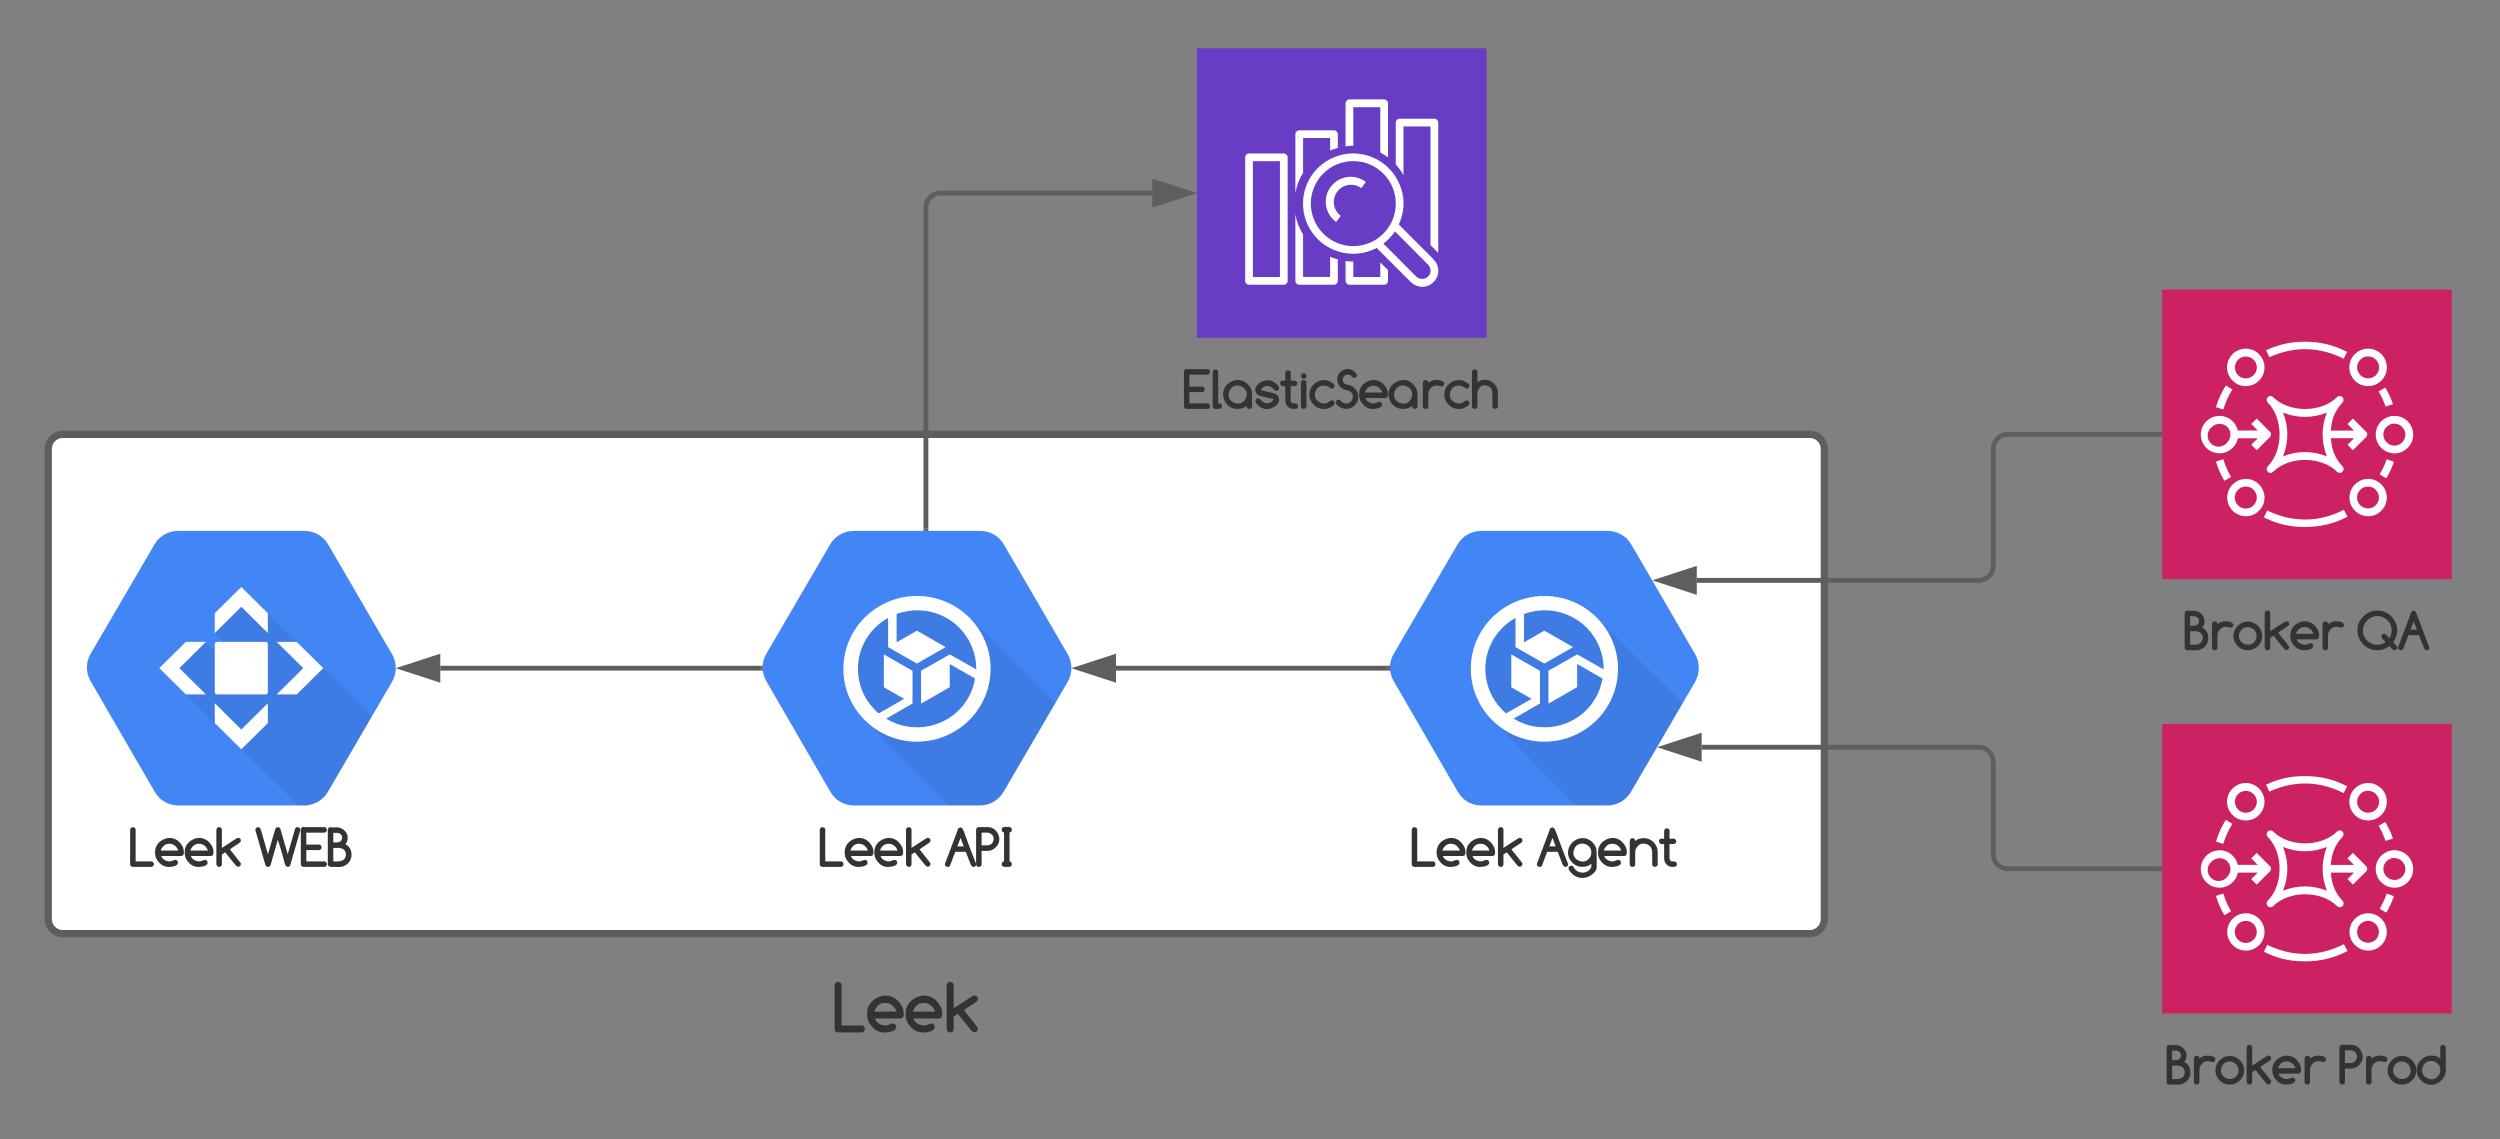 <svg xmlns="http://www.w3.org/2000/svg" xmlns:xlink="http://www.w3.org/1999/xlink" xmlns:lucid="lucid" width="1036" height="472"><rect width="100%" height="100%" fill="#808080" stroke="none"/><g transform="translate(-704 -80)" lucid:page-tab-id="0_0"><path d="M724 266c0-3.3 2.7-6 6-6h724c3.3 0 6 2.7 6 6v194.9c0 3.3-2.7 6-6 6H730c-3.3 0-6-2.7-6-6z" stroke="#5e5e5e" stroke-width="3" fill="#fff"/><path d="M1406.46 351.1l-26.36-45.3c-2.05-3.64-5.64-5.7-9.86-5.8h-52.48c-4.22.1-7.8 2.16-9.86 5.8l-26.36 45.18c-2.05 3.53-2.05 7.62 0 11.26l26.36 45.52c2.05 3.75 5.5 5.92 9.86 6.03h52.48c4.22-.12 7.8-2.3 9.86-6.04l26.36-45.18c2.05-3.75 2.05-7.85 0-11.5z" stroke="#000" stroke-opacity="0" fill="#4285f4"/><path d="M1365.5 335.77l-20.95-7.25-19.67 8.1-8.68 18.07 6.2 23.78 34.67 35.3h13.2c4.26-.18 7.83-2.3 9.88-5.98l21.2-36.57z" stroke="#000" stroke-opacity="0" fill-opacity=".07"/><path d="M1344 326.97c-16.84 0-30.5 13.52-30.5 30.2 0 16.65 13.66 30.18 30.5 30.18 16.83 0 30.5-13.53 30.5-30.2 0-16.66-13.67-30.18-30.5-30.18zm0 54.4c-4.7 0-8.73-1.15-12.75-3.56l10.9-6.27V358l-11.88-6.82v13.6l8.42 4.82-10.56 6.03c-10.3-8.7-11.53-23.97-2.8-34.1 2-2.3 4.02-4 6.7-5.45v12.08l11.95 6.82 11.9-6.82-11.9-6.82-8.42 4.83v-11.72c12.62-4.7 26.7 1.63 31.4 14.13 1.1 2.9 1.6 5.5 1.6 8.58v.24l-10.98-6.22-11.9 6.76v13.65l11.9-6.83v-9.6l10.5 6.03c-1.97 11.78-12.03 20.17-24.1 20.23z" stroke="#000" stroke-opacity="0" fill="#fff"/><use xlink:href="#a" transform="matrix(1,0,0,1,1280,418.79) translate(9.014 20.117)"/><use xlink:href="#b" transform="matrix(1,0,0,1,1280,418.79) translate(60.87 20.117)"/><path d="M1599 440h-63c-3.3 0-6-2.7-6-6v-38.35c0-3.32-2.7-6-6-6h-114.83" stroke="#5e5e5e" stroke-width="2" fill="none"/><path d="M1600 441h-1.03v-2h1.03z" fill="#5e5e5e"/><path d="M1393.9 389.65l14.27-4.64v9.28z" stroke="#5e5e5e" stroke-width="2" fill="#5e5e5e"/><path d="M1599 260h-63c-3.3 0-6 2.7-6 6v48.5c0 3.3-2.7 6-6 6h-116.85" stroke="#5e5e5e" stroke-width="2" fill="none"/><path d="M1600 261h-1.03v-2h1.03z" fill="#5e5e5e"/><path d="M1391.9 320.5l14.25-4.64v9.27z" stroke="#5e5e5e" stroke-width="2" fill="#5e5e5e"/><path d="M1600 200h120v120h-120V200z" stroke="#fff" stroke-opacity="0" stroke-width="2" fill="#cc2264"/><path d="M1685.33 293.92c-4.27-.02-7.7-3.5-7.7-7.76.02-4.26 3.5-7.7 7.76-7.7 4.26.02 7.7 3.5 7.7 7.76-.03 2.14-.77 3.94-2.3 5.44-1.5 1.52-3.32 2.28-5.47 2.26zm0-12.3c-2.52 0-4.56 2.04-4.56 4.56 0 1.25.45 2.32 1.34 3.2 1.8 1.74 4.63 1.74 6.4 0 1.76-1.78 1.76-4.63 0-6.4-.87-.9-1.92-1.35-3.17-1.38zM1696.24 267.86c-4.28-.02-7.76-3.5-7.74-7.78 0-4.28 3.5-7.76 7.77-7.74 4.3 0 7.76 3.5 7.75 7.77 0 2.15-.78 3.98-2.3 5.5-1.52 1.5-3.34 2.26-5.48 2.26zm0-12.33c-1.25 0-2.34.44-3.23 1.34-1.8 1.77-1.8 4.65 0 6.44 1.77 1.8 4.65 1.8 6.44.02.88-.88 1.33-1.94 1.35-3.2-.03-2.5-2.06-4.54-4.57-4.56zM1685.33 240c-4.28 0-7.76-3.48-7.76-7.76 0-4.28 3.48-7.76 7.76-7.76 4.28 0 7.76 3.48 7.76 7.76 0 2.14-.77 3.97-2.3 5.5-1.5 1.5-3.33 2.26-5.47 2.26zm0-12.32c-1.26 0-2.33.45-3.2 1.35-1.8 1.78-1.78 4.67 0 6.44.9.88 1.94 1.32 3.18 1.33 2.53.02 4.6-2 4.6-4.53 0-1.26-.44-2.3-1.33-3.2-.88-.9-1.97-1.35-3.24-1.35zM1644.6 258.88l-5.43-5.44-2.26 2.26 2.7 2.7h-8.28c-.34-1.5-1-2.7-2.1-3.8-3-3-7.92-3-10.95.03-3.02 3.02-3.02 7.92 0 10.96 1.14 1.12 2.4 1.8 3.96 2.1 4.2.85 8.28-1.88 9.12-6.08h8.26l-2.7 2.7 2.27 2.26 5.44-5.44c.62-.64.62-1.64 0-2.26zm-17.58 4.45c-1.57 1.98-4.42 2.34-6.42.8-1.98-1.56-2.33-4.42-.8-6.42.25-.3.5-.53.8-.78 1.8-1.73 4.62-1.73 6.42 0 1.72 1.8 1.72 4.64-.06 6.4z" stroke="#fff" stroke-opacity="0" stroke-width="2" fill="#fff"/><path d="M1684.5 258.9l-.5-.48-4.96-4.97-2.25 2.26 2.7 2.72h-9.58c.17-4.5 1.7-8.3 4.8-11.6.6-.6.6-1.63 0-2.23-.64-.65-1.63-.65-2.26 0-6.54 6.52-19.9 6.52-26.44 0-.63-.65-1.63-.65-2.25 0-.63.6-.63 1.6 0 2.22 6.54 6.56 6.54 19.88 0 26.44-.3.3-.46.67-.46 1.12 0 .44.18.82.47 1.1.62.65 1.62.65 2.25 0 6.54-6.52 19.9-6.52 26.44 0 .63.65 1.62.65 2.25 0 .3-.28.47-.66.47-1.1 0-.45-.17-.83-.46-1.12-3.07-3.34-4.6-7.13-4.78-11.66h9.58l-2.7 2.7 2.24 2.27 5.46-5.45c.62-.6.62-1.62 0-2.23zm-16.25 10.2c-6.08-2.37-12.07-2.37-18.15 0 2.37-6.07 2.37-12.05 0-18.1 6.08 2.35 12.07 2.35 18.15 0-2.33 6.08-2.33 12.03 0 18.12zM1675.2 228.67c-9.98-5.1-20.62-5.3-30.8-.62l-1.34-2.9c5.3-2.46 10.27-3.56 16.15-3.53 6.36 0 11.76 1.3 17.44 4.2zM1625.34 249.7l-3.05-.95c1-3.34 2.24-6.06 4.1-9.02l2.7 1.7c-1.7 2.7-2.82 5.2-3.76 8.27zM1692.58 248.48c-.8-2.3-1.65-4.18-2.88-6.27l2.75-1.6c1.36 2.3 2.32 4.34 3.2 6.86zM1692.9 278.2l-2.76-1.6c1.23-2.1 2.1-3.98 2.9-6.28l3 1.04c-.85 2.5-1.8 4.55-3.14 6.83zM1659.2 298.38c-6.2.03-11.5-1.2-17.06-3.98l1.42-2.87c10.4 5.12 21.46 5.02 31.75-.27l1.5 2.87c-5.72 2.92-11.16 4.25-17.6 4.25zM1625.78 279.25c-1.55-2.66-2.6-5.06-3.5-8l3.06-.95c.83 2.7 1.8 4.9 3.2 7.35zM1634.66 293.92c-4.27-.02-7.72-3.5-7.7-7.76 0-4.26 3.5-7.7 7.76-7.7 4.26.02 7.7 3.5 7.7 7.76-.02 2.14-.76 3.94-2.28 5.44-1.5 1.52-3.35 2.26-5.48 2.26zm0-12.3c-1.27 0-2.35.45-3.25 1.34-1.77 1.78-1.77 4.67.03 6.45 1.77 1.78 4.66 1.78 6.44 0 1.78-1.8 1.78-4.68 0-6.45-.9-.9-1.96-1.35-3.2-1.35zM1634.65 240c-2.14 0-3.97-.76-5.47-2.27-3.05-3.04-3.05-7.94-.02-10.97 3.04-3.04 7.95-3.04 10.97 0 3.04 3.03 3.04 7.93.02 10.96-1.52 1.52-3.35 2.28-5.5 2.28zm-3.2-4.53c.9.88 1.95 1.32 3.2 1.33 2.5.02 4.57-2 4.58-4.53 0-1.24-.45-2.3-1.33-3.18-1.77-1.8-4.66-1.8-6.44-.03-1.76 1.77-1.76 4.63 0 6.4z" stroke="#fff" stroke-opacity="0" stroke-width="2" fill="#fff"/><use xlink:href="#c" transform="matrix(1,0,0,1,1570,329) translate(39.306 20.117)"/><use xlink:href="#d" transform="matrix(1,0,0,1,1570,329) translate(110.92 20.117)"/><path d="M1600 380h120v120h-120V380z" stroke="#fff" stroke-opacity="0" stroke-width="2" fill="#cc2264"/><path d="M1685.33 473.92c-4.27-.02-7.7-3.5-7.7-7.76.02-4.26 3.5-7.7 7.76-7.7 4.26.02 7.7 3.5 7.7 7.76-.03 2.14-.77 3.94-2.3 5.44-1.5 1.52-3.32 2.28-5.47 2.26zm0-12.3c-2.52 0-4.56 2.04-4.56 4.56 0 1.25.45 2.32 1.34 3.2 1.8 1.74 4.63 1.74 6.4 0 1.76-1.78 1.76-4.63 0-6.4-.87-.9-1.92-1.35-3.17-1.38zM1696.24 447.86c-4.28-.02-7.76-3.5-7.74-7.78 0-4.28 3.5-7.76 7.77-7.74 4.3 0 7.76 3.5 7.75 7.77 0 2.15-.78 3.98-2.3 5.5-1.52 1.5-3.34 2.26-5.48 2.26zm0-12.33c-1.25 0-2.34.44-3.23 1.34-1.8 1.77-1.8 4.65 0 6.44 1.77 1.8 4.65 1.8 6.44.02.88-.88 1.33-1.94 1.35-3.2-.03-2.5-2.06-4.54-4.57-4.56zM1685.33 420c-4.28 0-7.76-3.48-7.76-7.76 0-4.28 3.48-7.76 7.76-7.76 4.28 0 7.76 3.48 7.76 7.76 0 2.14-.77 3.97-2.3 5.5-1.5 1.5-3.33 2.26-5.47 2.26zm0-12.32c-1.26 0-2.33.45-3.2 1.35-1.8 1.78-1.78 4.67 0 6.44.9.88 1.94 1.32 3.18 1.33 2.53.02 4.6-2 4.6-4.53 0-1.26-.44-2.3-1.33-3.2-.88-.9-1.97-1.35-3.24-1.35zM1644.6 438.88l-5.43-5.44-2.26 2.26 2.7 2.7h-8.28c-.34-1.5-1-2.7-2.1-3.8-3-3-7.92-3-10.95.03-3.02 3.02-3.02 7.92 0 10.96 1.14 1.12 2.4 1.8 3.96 2.1 4.2.85 8.28-1.88 9.12-6.08h8.26l-2.7 2.7 2.27 2.26 5.44-5.44c.62-.64.62-1.64 0-2.26zm-17.58 4.45c-1.57 1.98-4.42 2.34-6.42.8-1.98-1.56-2.33-4.42-.8-6.42.25-.3.5-.53.8-.78 1.8-1.73 4.62-1.73 6.42 0 1.72 1.8 1.72 4.64-.06 6.4z" stroke="#fff" stroke-opacity="0" stroke-width="2" fill="#fff"/><path d="M1684.5 438.9l-.5-.48-4.96-4.97-2.25 2.26 2.7 2.72h-9.58c.17-4.5 1.7-8.3 4.8-11.6.6-.6.6-1.63 0-2.23-.64-.65-1.63-.65-2.26 0-6.54 6.52-19.9 6.52-26.44 0-.63-.65-1.63-.65-2.25 0-.63.6-.63 1.6 0 2.22 6.54 6.56 6.54 19.88 0 26.44-.3.3-.46.67-.46 1.12 0 .44.18.82.47 1.1.62.65 1.62.65 2.25 0 6.54-6.52 19.9-6.52 26.44 0 .63.65 1.62.65 2.25 0 .3-.28.47-.66.47-1.1 0-.45-.17-.83-.46-1.12-3.07-3.34-4.6-7.13-4.78-11.66h9.58l-2.7 2.7 2.24 2.27 5.46-5.45c.62-.6.62-1.62 0-2.23zm-16.25 10.2c-6.08-2.37-12.07-2.37-18.15 0 2.37-6.07 2.37-12.05 0-18.1 6.08 2.35 12.07 2.35 18.15 0-2.33 6.08-2.33 12.03 0 18.12zM1675.2 408.67c-9.98-5.1-20.62-5.3-30.8-.62l-1.34-2.9c5.3-2.46 10.27-3.56 16.15-3.53 6.36 0 11.76 1.3 17.44 4.2zM1625.34 429.7l-3.05-.95c1-3.34 2.24-6.06 4.1-9.02l2.7 1.7c-1.7 2.7-2.82 5.2-3.76 8.27zM1692.58 428.48c-.8-2.3-1.65-4.18-2.88-6.27l2.75-1.6c1.36 2.3 2.32 4.34 3.2 6.86zM1692.9 458.2l-2.76-1.6c1.23-2.1 2.1-3.98 2.9-6.28l3 1.04c-.85 2.5-1.8 4.55-3.14 6.83zM1659.2 478.38c-6.2.03-11.5-1.2-17.06-3.98l1.42-2.87c10.4 5.12 21.46 5.02 31.75-.27l1.5 2.87c-5.72 2.92-11.16 4.25-17.6 4.25zM1625.78 459.25c-1.55-2.66-2.6-5.06-3.5-8l3.06-.95c.83 2.7 1.8 4.9 3.2 7.35zM1634.66 473.92c-4.27-.02-7.72-3.5-7.7-7.76 0-4.26 3.5-7.7 7.76-7.7 4.26.02 7.7 3.5 7.7 7.76-.02 2.14-.76 3.94-2.28 5.44-1.5 1.52-3.35 2.26-5.48 2.26zm0-12.3c-1.27 0-2.35.45-3.25 1.34-1.77 1.78-1.77 4.67.03 6.45 1.77 1.78 4.66 1.78 6.44 0 1.78-1.8 1.78-4.68 0-6.45-.9-.9-1.96-1.35-3.2-1.35zM1634.65 420c-2.14 0-3.97-.76-5.47-2.27-3.05-3.04-3.05-7.94-.02-10.97 3.04-3.04 7.95-3.04 10.97 0 3.04 3.03 3.04 7.93.02 10.96-1.52 1.52-3.35 2.28-5.5 2.28zm-3.2-4.53c.9.88 1.95 1.32 3.2 1.33 2.5.02 4.57-2 4.58-4.53 0-1.24-.45-2.3-1.33-3.18-1.77-1.8-4.66-1.8-6.44-.03-1.76 1.77-1.76 4.63 0 6.4z" stroke="#fff" stroke-opacity="0" stroke-width="2" fill="#fff"/><use xlink:href="#c" transform="matrix(1,0,0,1,1570,509) translate(31.846 20.117)"/><use xlink:href="#e" transform="matrix(1,0,0,1,1570,509) translate(103.46 20.117)"/><path d="M1146.46 351.1l-26.36-45.3c-2.05-3.64-5.64-5.7-9.86-5.8h-52.48c-4.22.1-7.8 2.16-9.86 5.8l-26.36 45.18c-2.05 3.53-2.05 7.62 0 11.26l26.36 45.52c2.05 3.75 5.5 5.92 9.86 6.03h52.48c4.22-.12 7.8-2.3 9.86-6.04l26.36-45.18c2.05-3.75 2.05-7.85 0-11.5z" stroke="#000" stroke-opacity="0" fill="#4285f4"/><path d="M1105.5 335.77l-20.95-7.25-19.67 8.1-8.68 18.07 6.2 23.78 34.67 35.3h13.2c4.26-.18 7.83-2.3 9.88-5.98l21.2-36.57z" stroke="#000" stroke-opacity="0" fill-opacity=".07"/><path d="M1084 326.97c-16.84 0-30.5 13.52-30.5 30.2 0 16.65 13.66 30.18 30.5 30.18 16.83 0 30.5-13.53 30.5-30.2 0-16.66-13.67-30.18-30.5-30.18zm0 54.4c-4.7 0-8.73-1.15-12.75-3.56l10.9-6.27V358l-11.88-6.82v13.6l8.42 4.82-10.56 6.03c-10.3-8.7-11.53-23.97-2.8-34.1 2-2.3 4.02-4 6.7-5.45v12.08l11.95 6.82 11.9-6.82-11.9-6.82-8.42 4.83v-11.72c12.62-4.7 26.7 1.63 31.4 14.13 1.1 2.9 1.6 5.5 1.6 8.58v.24l-10.98-6.22-11.9 6.76v13.65l11.9-6.83v-9.6l10.5 6.03c-1.97 11.78-12.03 20.17-24.1 20.23z" stroke="#000" stroke-opacity="0" fill="#fff"/><use xlink:href="#a" transform="matrix(1,0,0,1,1020,418.79) translate(23.711 20.117)"/><use xlink:href="#f" transform="matrix(1,0,0,1,1020,418.79) translate(75.567 20.117)"/><path d="M1279.05 356.9h-112.6" stroke="#5e5e5e" stroke-width="2" fill="none"/><path d="M1280 356.54l.18 1.35h-1.16v-2h1.07z" fill="#5e5e5e"/><path d="M1151.2 356.9l14.26-4.64v9.27z" stroke="#5e5e5e" stroke-width="2" fill="#5e5e5e"/><path d="M1200 100h120v120h-120V100z" stroke="#fff" stroke-opacity="0" stroke-width="2" fill="#693cc5"/><path d="M1236 143.6h-14.4c-.88 0-1.6.7-1.6 1.58v51.24c0 .87.72 1.58 1.6 1.58h14.4c.88 0 1.6-.7 1.6-1.58v-51.24c0-.87-.72-1.58-1.6-1.58zm-1.6 51.2h-11.2v-48h11.2zM1258.4 187.46v8.93c0 .87-.72 1.6-1.6 1.6h-14.4c-.88 0-1.6-.73-1.6-1.6v-27.6c.55 3.12 1.53 5.7 3.2 8.38v17.6h11.2v-8.37c1.1.47 2.06.8 3.2 1.06zM1258.4 135.6v5.68c-1.16.3-2.1.65-3.2 1.1v-5.18H1244v14.4c-1.67 2.7-2.65 5.27-3.2 8.38V135.6c0-.87.72-1.6 1.6-1.6h14.4c.88 0 1.6.73 1.6 1.6zM1276 188.78v6h-11.2v-6.38c-1.12 0-2.07-.08-3.2-.23v8.22c0 .9.72 1.6 1.6 1.6h14.4c.88 0 1.6-.7 1.6-1.6v-4.47zm1.6-67.58h-14.4c-.88 0-1.6.7-1.6 1.6v17.83c1.13-.15 2.08-.23 3.2-.23v-15.97h11.2v18.73c1.18.7 2.14 1.3 3.2 2.08V122.8c0-.9-.72-1.6-1.6-1.6zM1298.4 129.2H1284c-.88 0-1.6.72-1.6 1.6v17.36c1.3 1.4 2.25 2.72 3.2 4.4V132.4h11.2v49.16l3.2 3.22v-54c0-.88-.72-1.6-1.6-1.6z" stroke="#fff" stroke-opacity="0" stroke-width="2" fill="#fff"/><path d="M1298.05 187.46l-14.4-14.43c2.8-6.08 2.63-12.44-.5-18.4-5.4-10.13-17.95-14-28.1-8.64-10.14 5.35-14.06 17.9-8.68 28.08 5.38 10.17 17.93 14.04 28.14 8.68l14.13 14.15c2.64 2.6 6.84 2.6 9.42 0 2.63-2.58 2.63-6.8 0-9.38zm-50.84-23.1c0-9.7 7.85-17.6 17.6-17.6 9.7 0 17.6 7.9 17.6 17.6 0 9.72-7.9 17.63-17.6 17.63-9.75 0-17.6-7.92-17.6-17.65zm48.6 30.23c-1.34 1.32-3.53 1.32-4.93 0l-13.62-13.66c1.96-1.44 3.42-3 4.82-5.04l13.74 13.83c1.35 1.32 1.35 3.54 0 4.86z" stroke="#fff" stroke-opacity="0" stroke-width="2" fill="#fff"/><path d="M1257.7 172c-4.63-3.32-5.7-9.78-2.38-14.4 3.32-4.66 9.77-5.73 14.4-2.4.1.06.2.12.3.2l-1.92 2.56c-3.16-2.34-7.63-1.67-9.97 1.5-2.35 3.17-1.68 7.63 1.48 9.97z" stroke="#fff" stroke-opacity="0" stroke-width="2" fill="#fff"/><use xlink:href="#g" transform="matrix(1,0,0,1,1170,229) translate(24.619 20.117)"/><path d="M1087.7 299V166c0-3.3 2.7-6 6-6h87.8" stroke="#5e5e5e" stroke-width="2" fill="none"/><path d="M1088.7 300h-2v-1.03h2z" fill="#5e5e5e"/><path d="M1196.76 160l-14.26 4.64v-9.28z" stroke="#5e5e5e" stroke-width="2" fill="#5e5e5e"/><path d="M866.46 351.1l-26.36-45.3c-2.05-3.64-5.64-5.7-9.86-5.8h-52.48c-4.22.1-7.8 2.16-9.86 5.8l-26.36 45.18c-2.05 3.53-2.05 7.62 0 11.26l26.36 45.52c2.05 3.75 5.5 5.92 9.86 6.03h52.48c4.22-.12 7.8-2.3 9.86-6.04l26.36-45.18c2.05-3.75 2.05-7.85 0-11.5z" stroke="#000" stroke-opacity="0" fill="#4285f4"/><path d="M814.87 334.03l-11.6-4.1-10.27 12.4 7.02 6.96-3.84 3.6-7.02-6.88-12.64 10.14 4.4 11.5 46.52 46.1h2.85c4.24-.17 7.75-2.26 9.87-6.04l17.95-30.85z" stroke="#000" stroke-opacity="0" fill-opacity=".07"/><path d="M804 323.25l-11 10.88v8.22l11-10.9 11 10.9v-8.22l-11-10.88zM804 390.5l-11-10.87v-8.22l11 10.9 11-10.9v8.23l-11 10.88zM770.02 356.88l11 10.88h8.3l-11-10.88 11-10.88h-8.3l-11 10.88zM837.97 356.88l-11 10.88h-8.3l11-10.88-11-10.88h8.3l11 10.88zM794 346h20c.66 0 1 .33 1 .98v19.8c0 .66-.34.98-1 .98h-20c-.67 0-1-.32-1-.98v-19.8c0-.65.33-.98 1-.98z" stroke="#000" stroke-opacity="0" fill="#fff"/><use xlink:href="#a" transform="matrix(1,0,0,1,740,418.79) translate(17.928 20.117)"/><use xlink:href="#h" transform="matrix(1,0,0,1,740,418.79) translate(69.783 20.117)"/><path d="M1019.05 356.9h-132.6" stroke="#5e5e5e" stroke-width="2" fill="none"/><path d="M1020 356.54l.18 1.35h-1.16v-2h1.07z" fill="#5e5e5e"/><path d="M871.2 356.9l14.26-4.64v9.27z" stroke="#5e5e5e" stroke-width="2" fill="#5e5e5e"/><path d="M960 472.9c0-3.32 2.7-6 6-6h228c3.3 0 6 2.68 6 6v48c0 3.3-2.7 6-6 6H966c-3.3 0-6-2.7-6-6z" stroke="#000" stroke-opacity="0" stroke-width="3" fill="#fff" fill-opacity="0"/><g><use xlink:href="#i" transform="matrix(1,0,0,1,965,471.895) translate(84.877 35.527)"/></g><defs><path fill="#333" d="M0-1352c11-81 42-121 112-111 64 9 95 43 95 90v1196h587c58 0 92 37 103 111-19 64-54 96-103 96H102C47 30 0-3 0-73v-1279" id="j"/><path fill="#333" d="M281-987c298-161 591-47 744 229 46 83 69 171 60 275-6 69-46 102-101 102H235c19 66 70 131 163 171 131 56 208 38 340-26 85-2 126 39 126 109 0 79-98 142-297 157C349 47 192-51 71-243 19-326 0-419 0-513c0-199 87-369 281-474zm-64 400h655c0-25-28-74-83-149-92-80-150-106-261-106-109 0-201 53-270 162-26 42-38 74-41 93" id="k"/><path fill="#333" d="M410-518l-125 80v370c0 55-35 98-106 98-51 0-85-31-102-94v-1302c18-73 47-108 112-99s96 44 96 91v690c326-216 521-342 586-379 79-6 129 24 129 107 0 44-49 84-136 138-152 95-241 164-276 189l406 514c19 80-31 141-103 141-40 0-86-51-157-140" id="l"/><g id="a"><use transform="matrix(0.011,0,0,0.011,0,0)" xlink:href="#j"/><use transform="matrix(0.011,0,0,0.011,10.319,0)" xlink:href="#k"/><use transform="matrix(0.011,0,0,0.011,22.602,0)" xlink:href="#k"/><use transform="matrix(0.011,0,0,0.011,34.885,0)" xlink:href="#l"/></g><path fill="#333" d="M709-744l-121-317-117 317h238zm-214-661c95-105 169-42 222 107 284 794 457 1194 459 1217 5 66-30 111-105 111-60 0-86-54-123-149L787-537H389L187-4c-36 25-56 39-89 34C29 20-3-17 0-80c134-370 513-1345 495-1325" id="m"/><path fill="#333" d="M237-952c245-171 548-124 724 101 118 151 118 245 118 443V41c0 94-63 202-206 299C588 534 246 452 58 181-3 92 2 6 114-15c62-11 93 31 125 108 81 102 183 153 305 153 146 0 255-65 328-196 9-39 5-90 6-137C789-5 676 27 525 27c-145 0-291-59-405-204C-82-434-22-771 237-952zm-7 321c-78 197 8 368 199 436 201 72 343-17 433-201 51-212-19-344-205-434-209-51-353 12-427 199" id="n"/><path fill="#333" d="M187-1053c70 20 101 48 97 109 80-73 188-109 324-109 149 0 286 59 397 186 88 101 126 214 126 329v475c0 51-37 86-108 93-65-12-98-46-98-101v-418c0-173-71-297-221-341-185-54-308 18-394 179-20 37-26 102-26 192v392c0 54-35 97-105 97C124 30 78-3 78-72v-867c8-76 44-114 109-114" id="o"/><path fill="#333" d="M194-1311c10-79 41-119 110-109 63 9 93 43 93 89v300c51-1 107-4 152-4 51 0 85 33 101 100 0 50-29 86-88 107-51-5-109-4-165-4v509c0 80 23 128 68 143 39 3 75 8 119 7 50-1 84 36 92 106-14 96-76 97-177 97-129 0-228-69-288-210-14-34-17-76-17-121v-531c-38-1-72 2-106 4-59-21-88-56-88-106 0-66 33-97 66-97v-7c40 5 81 9 128 7v-280" id="p"/><g id="b"><use transform="matrix(0.011,0,0,0.011,0,0)" xlink:href="#m"/><use transform="matrix(0.011,0,0,0.011,12.923,0)" xlink:href="#n"/><use transform="matrix(0.011,0,0,0.011,25.347,0)" xlink:href="#k"/><use transform="matrix(0.011,0,0,0.011,37.63,0)" xlink:href="#o"/><use transform="matrix(0.011,0,0,0.011,50.618,0)" xlink:href="#p"/></g><path fill="#333" d="M347-1459c197 0 403 169 403 396 0 93-28 172-85 237 152 83 228 217 228 400 0 184-91 334-286 424C465 63 284 21 99 30 33 18 0-16 0-72v-1287c10-67 34-100 72-100v-8c79 15 184 8 275 8zm-31 570c139-1 223-57 223-189 0-83-48-139-145-170-59-5-123-4-187-4v363h109zM207-682v505h166c133 0 219-38 265-110 29-45 44-90 44-146 0-121-64-212-198-242-84-19-182-7-277-7" id="q"/><path fill="#333" d="M208-1061c71 21 102 48 98 110 136-120 364-147 555-56 30 33 48 58 43 92-9 69-46 101-110 98-220-79-380-21-468 177-16 36-20 79-20 128v444c0 55-35 98-106 98C145 30 99-3 99-72v-874c8-77 44-115 109-115" id="r"/><path fill="#333" d="M232-949c224-158 497-128 685 59 110 110 161 240 161 381 0 202-92 366-286 476-93 52-171 63-272 63-145 0-291-59-405-204C-87-431-26-767 232-949zm637 447c0-173-142-337-334-337-141 0-258 69-310 222-62 180 11 319 165 405 49 27 97 33 160 33 129 0 231-65 296-201 19-40 23-82 23-122" id="s"/><g id="c"><use transform="matrix(0.011,0,0,0.011,0,0)" xlink:href="#q"/><use transform="matrix(0.011,0,0,0.011,10.232,0)" xlink:href="#r"/><use transform="matrix(0.011,0,0,0.011,20.269,0)" xlink:href="#s"/><use transform="matrix(0.011,0,0,0.011,32.324,0)" xlink:href="#l"/><use transform="matrix(0.011,0,0,0.011,43.783,0)" xlink:href="#k"/><use transform="matrix(0.011,0,0,0.011,56.066,0)" xlink:href="#r"/></g><path fill="#333" d="M748-1258c-270 0-541 237-541 548 0 173 75 321 230 437 174 131 456 131 622-2-89-97-141-157-156-181-3-88 37-133 109-133 35 0 84 39 147 116l47 47c55-90 82-187 82-292 0-195-88-353-269-465-86-53-178-75-271-75zm600 985c103 105 151 160 151 201 0 53-34 87-103 102-41 0-96-43-167-130-19-14-28-21-29-21C1066-18 918 30 740 30 483 30 270-87 111-328 33-447 0-580 0-721c0-239 101-444 314-602 134-99 282-142 434-142 252 0 476 108 633 350 176 269 151 590-33 842" id="t"/><g id="d"><use transform="matrix(0.011,0,0,0.011,0,0)" xlink:href="#t"/><use transform="matrix(0.011,0,0,0.011,16.851,0)" xlink:href="#m"/></g><path fill="#333" d="M94-1468h346c145 0 282 67 371 224 124 220 63 440-126 585-80 61-165 86-245 86H208v505c0 54-35 98-106 98C47 30 0-3 0-73v-1283c8-75 39-112 94-112zm114 208v479h205c113 0 197-52 234-163 45-137-14-244-141-300-74-32-199-10-298-16" id="u"/><path fill="#333" d="M884-1371c24-67 51-100 112-91 64 9 95 44 95 91 2 291 4 591 4 876 0 105-36 221-128 329-232 271-623 276-850-11C-90-439-24-775 236-965c192-141 487-131 652 18-2-141 4-290-4-424zM228-639c-80 201 7 376 202 445 205 73 349-17 441-205 54-215-19-350-209-442-211-53-359 12-434 202" id="v"/><g id="e"><use transform="matrix(0.011,0,0,0.011,0,0)" xlink:href="#u"/><use transform="matrix(0.011,0,0,0.011,9.95,0)" xlink:href="#r"/><use transform="matrix(0.011,0,0,0.011,19.987,0)" xlink:href="#s"/><use transform="matrix(0.011,0,0,0.011,32.042,0)" xlink:href="#v"/></g><path fill="#333" d="M160-1479c46 8 107 2 160 4l18-4c71 15 106 52 106 110 0 70-46 103-102 103h14v1087h-7c51 0 87 38 95 110-12 66-46 99-102 99H159C91 17 52-18 60-79c8-67 46-100 95-100h-7v-1087h14c-61 0-102-38-102-114 0-47 33-80 100-99" id="w"/><g id="f"><use transform="matrix(0.011,0,0,0.011,0,0)" xlink:href="#m"/><use transform="matrix(0.011,0,0,0.011,12.923,0)" xlink:href="#u"/><use transform="matrix(0.011,0,0,0.011,22.873,0)" xlink:href="#w"/></g><path fill="#333" d="M72-1479l52 11h737c70-14 115 30 125 110-14 65-52 98-113 98H208v452c159-2 326-4 478-4 51 0 84 34 99 103 0 49-29 85-86 109-157-8-328-2-491-4v426h683c53 0 85 37 96 112-19 64-52 96-99 96H99C33 18 0-16 0-72v-1296c10-67 34-100 72-100v-11" id="x"/><path fill="#333" d="M65-1347c11-80 42-120 112-110 64 9 95 43 95 90v1190c90-8 127 15 143 107C404-3 370 30 313 30H167C112 30 65-3 65-72v-1275" id="y"/><path fill="#333" d="M226-631c-73 195 7 356 186 431 181 75 336 15 425-147 103-187 31-388-155-470-197-87-383-8-456 186zM878-84C790-3 678 30 527 30 343 30 172-52 67-246-95-543 9-849 296-994c299-151 579-34 732 241 44 78 55 166 55 253v433c0 54-35 97-105 97-45 0-79-27-101-80 0-12 1-23 1-34" id="z"/><path fill="#333" d="M700-313c14-22-4-31-37-38-338-72-516-125-540-144C56-549 20-611 20-688c0-104 67-213 218-296 260-144 526-47 670 190 16 82-12 143-98 143-45 0-87-32-126-96-134-136-364-117-450 55-13 27 22 23 84 37 288 64 445 110 475 121 83 55 124 123 123 208 0 114-74 230-242 309C426 99 196 19 48-194c-51-73-21-170 89-173 35 0 77 34 125 103 59 55 127 82 206 82 93 0 174-42 232-131" id="A"/><path fill="#333" d="M211-1316c74 22 99 48 99 116 0 53-35 94-107 94-51 0-85-35-101-105 14-70 50-105 109-105zm0 256c66 17 99 48 99 94v898c0 55-35 98-106 98-55 0-101-33-101-102v-874c8-76 44-114 108-114" id="B"/><path fill="#333" d="M234-957c228-160 497-124 693 61 45 72-11 162-88 162-25 0-66-31-136-75-54-34-106-38-171-38-133 0-245 65-302 210-78 198 3 357 187 437 144 63 254 21 374-79 78-25 153 1 153 95 0 65-85 141-262 198-73 23-102 16-158 16-147 0-293-60-408-206C-88-436-27-774 234-957" id="C"/><path fill="#333" d="M852-420c0 229-201 450-454 450-155 0-284-68-387-204L0-217c13-69 47-103 104-103 36 0 77 29 123 88 151 103 319 72 403-96 39-160-3-249-141-328l-195-54C129-809 58-921 58-1093c0-145 72-270 231-340 206-91 373-15 499 151 22 76-4 143-94 143-31 0-72-29-125-88-133-85-306-18-305 165 0 83 50 143 150 180 87 0 188 36 287 126 106 96 151 214 151 336" id="D"/><path fill="#333" d="M48-1362c18-72 47-107 112-98 64 9 95 43 95 90v396c69-60 163-90 280-90 179 0 325 82 429 253 44 73 61 147 61 215v528c0 55-35 98-105 98-51 0-85-31-102-94v-510c0-123-60-224-191-266-173-56-297 25-359 190-11 28-13 78-13 148v434c0 55-35 98-105 98C99 30 65-1 48-64v-1298" id="E"/><g id="g"><use transform="matrix(0.011,0,0,0.011,0,0)" xlink:href="#x"/><use transform="matrix(0.011,0,0,0.011,11.187,0)" xlink:href="#y"/><use transform="matrix(0.011,0,0,0.011,16.319,0)" xlink:href="#z"/><use transform="matrix(0.011,0,0,0.011,29.362,0)" xlink:href="#A"/><use transform="matrix(0.011,0,0,0.011,39.865,0)" xlink:href="#p"/><use transform="matrix(0.011,0,0,0.011,47.363,0)" xlink:href="#B"/><use transform="matrix(0.011,0,0,0.011,52.04,0)" xlink:href="#C"/><use transform="matrix(0.011,0,0,0.011,62.912,0)" xlink:href="#D"/><use transform="matrix(0.011,0,0,0.011,72.591,0)" xlink:href="#k"/><use transform="matrix(0.011,0,0,0.011,84.874,0)" xlink:href="#z"/><use transform="matrix(0.011,0,0,0.011,97.917,0)" xlink:href="#r"/><use transform="matrix(0.011,0,0,0.011,107.954,0)" xlink:href="#C"/><use transform="matrix(0.011,0,0,0.011,118.826,0)" xlink:href="#E"/></g><path fill="#333" d="M850-993L570-20c-33 37-57 50-103 50-59 0-84-58-114-167C150-876 19-1283 0-1364c19-74 47-102 111-102 59 0 86 48 112 137l254 885c180-633 277-961 292-985 28-27 51-37 88-37 62 0 101 53 116 159 17 46 100 333 250 861l282-970c33-38 53-58 98-50 73 13 101 45 95 113L1311-14c-96 91-173 34-211-120-109-441-212-724-250-859" id="F"/><g id="h"><use transform="matrix(0.011,0,0,0.011,0,0)" xlink:href="#F"/><use transform="matrix(0.011,0,0,0.011,18.869,0)" xlink:href="#x"/><use transform="matrix(0.011,0,0,0.011,30.056,0)" xlink:href="#q"/></g><g id="i"><use transform="matrix(0.014,0,0,0.014,0,0)" xlink:href="#j"/><use transform="matrix(0.014,0,0,0.014,13.415,0)" xlink:href="#k"/><use transform="matrix(0.014,0,0,0.014,29.383,0)" xlink:href="#k"/><use transform="matrix(0.014,0,0,0.014,45.35,0)" xlink:href="#l"/></g></defs></g></svg>